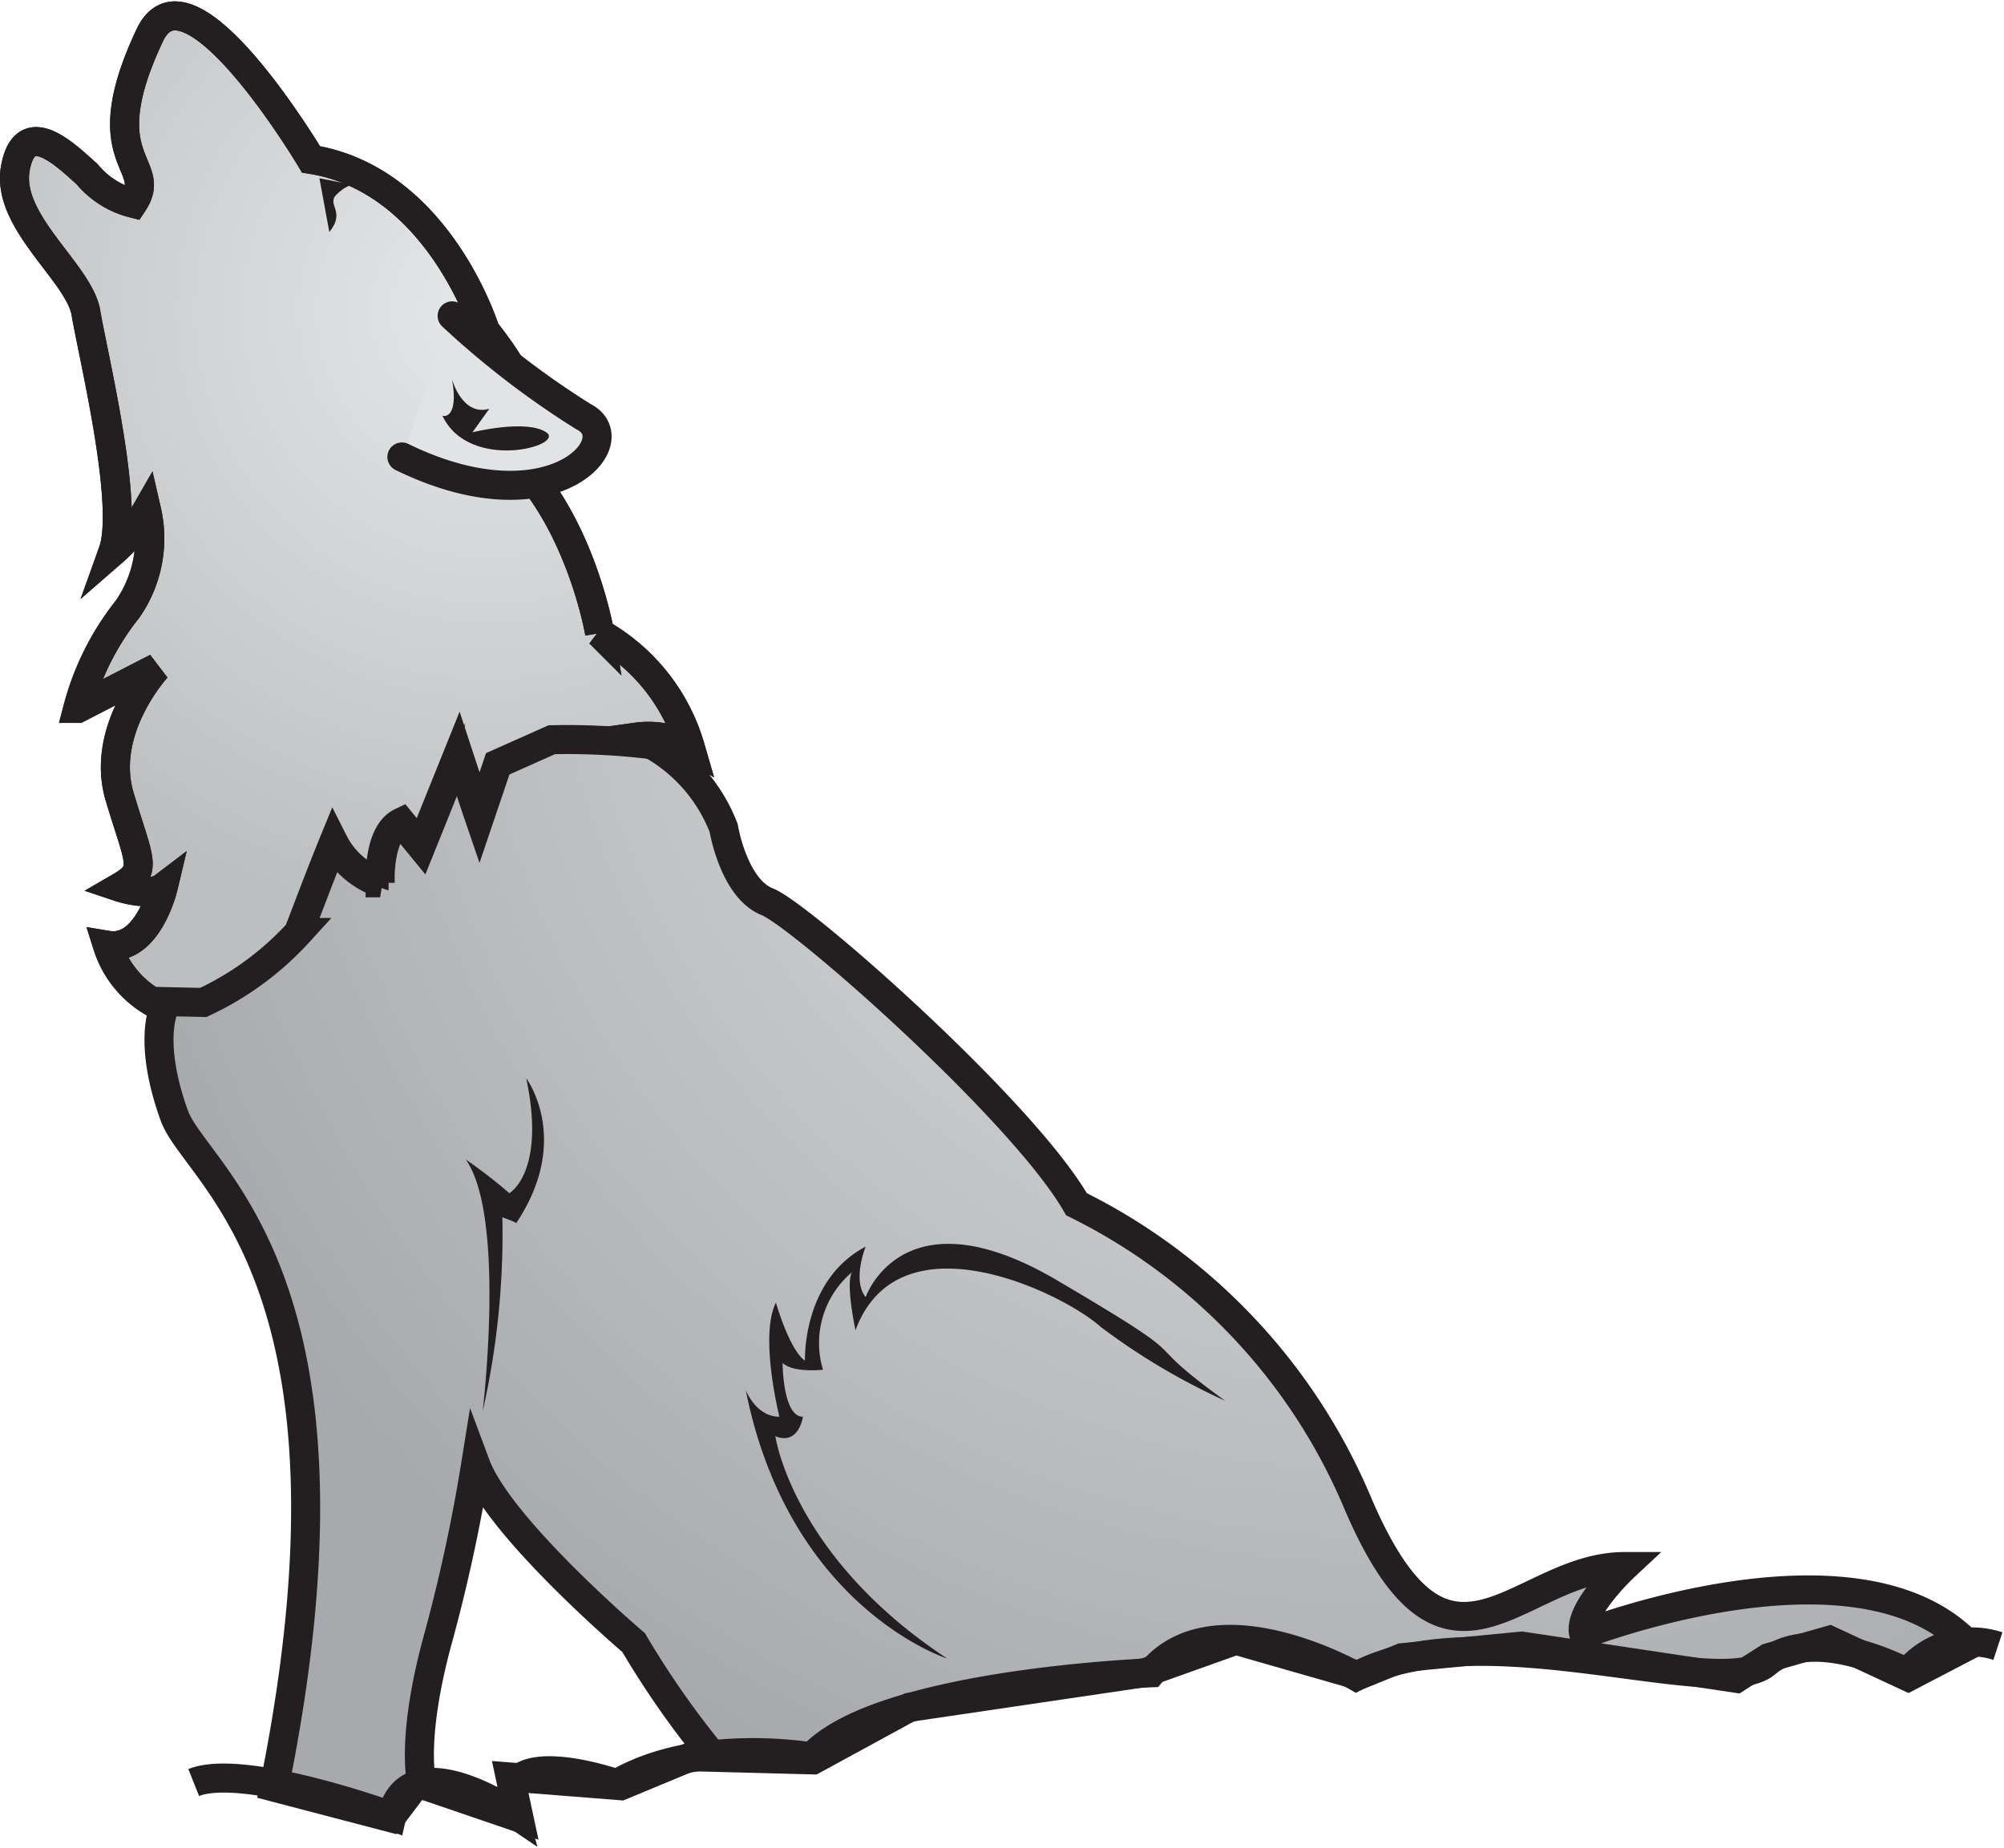 <svg xmlns="http://www.w3.org/2000/svg" viewBox="0 0 69.01 63.66"><defs><style>.cls-1,.cls-2,.cls-3,.cls-4,.cls-5,.cls-6{fill-rule:evenodd}.cls-1{fill:url(#GradientFill_11)}.cls-2,.cls-3,.cls-6{stroke:#231f20;stroke-width:1px}.cls-2{fill:url(#GradientFill_12)}.cls-3,.cls-6{fill:none}.cls-4{fill:#231f20}.cls-5{fill:#e2e3e4}.cls-6{stroke-linecap:round}</style><radialGradient id="GradientFill_11" cx="47.63" cy="19.14" r="46.13" gradientUnits="userSpaceOnUse"><stop offset="0" stop-color="#e6e7e8"/><stop offset="1" stop-color="#a7a9ac"/></radialGradient><radialGradient id="GradientFill_12" cx="16.8" cy="10.71" r="21.27" gradientUnits="userSpaceOnUse"><stop offset="0" stop-color="#e6e7e8"/><stop offset="1" stop-color="#bcbec0"/></radialGradient></defs><title>Asset 112</title><g id="Layer_2" data-name="Layer 2"><g id="Layer_1-2" data-name="Layer 1"><path class="cls-1" d="M9.44 61.56C13 44 6.72 40.47 6 38.42c-.92-2.55-.35-3.7-.35-3.7a3.53 3.53 0 0 1-1.95-2.16c1.39.23 1.92-2 1.92-2-.46.35-1.5 0-1.5 0 1-.58.69-.81 0-3.12S5.4 23 5.4 23l-2.72 1.4a9.27 9.27 0 0 1 1.7-3.4 4.26 4.26 0 0 0 .67-3.41A5.51 5.51 0 0 1 3.89 19c.58-1.62-.7-6.83-.93-8.22S.19 7.64.53 5.79 2.29 5.37 3 6a3 3 0 0 0 1.58 1c.93-1.39-1.5-1.39.58-5.79 1.33-2.82 5.55 4.28 5.55 4.28 4.4.7 6 5.9 6 5.9 3.13 3.94 0 3.59 0 3.59 3.13 2 3.94 6.83 3.94 6.83a6.63 6.63 0 0 1 3.12 3.93 2.94 2.94 0 0 0-1.85-.35 5.62 5.62 0 0 1 3 3.13s.34 2.08 1.5 2.54 8.79 7.18 10.65 10.42a20.22 20.22 0 0 1 9.64 10.19c3.12 7.4 5.53 2.29 9.23 2.29 0 0-1.63 1.52-1.4 2.33 0 0 9.44-3.67 13.26.38l-2.09 1.09L63 56.5l-2.1.6-1.11.71-7.39-1.11-4.12.4-1.5.61-4.22-1.21-3.11 1.11-8.13 1.2L28 60.62l-4.21-.11-.4-1.6-6.93-8.43-2.1 9.43v1.51l-.91 1.2z"/><path class="cls-2" d="M5.22 34.49a3.42 3.42 0 0 1-1.52-1.93c1.39.23 1.92-2 1.92-2-.46.35-1.5 0-1.5 0 1-.58.69-.81 0-3.12S5.4 23 5.4 23l-2.72 1.4a9.27 9.27 0 0 1 1.7-3.4 4.26 4.26 0 0 0 .67-3.41A5.51 5.51 0 0 1 3.89 19c.58-1.62-.7-6.83-.93-8.22S.19 7.64.53 5.79 2.29 5.37 3 6a3 3 0 0 0 1.58 1c.93-1.39-1.5-1.39.58-5.79 1.33-2.82 5.55 4.28 5.55 4.28 4.4.7 6 5.9 6 5.9 3.13 3.94 0 3.59 0 3.59 3.13 2 3.94 6.83 3.94 6.83a6.63 6.63 0 0 1 3.12 3.93 2.94 2.94 0 0 0-1.85-.35s.21.09.52.26a24.23 24.23 0 0 0-3.44-.17l-1.86.83-.63 1.86c-.25-.73-.49-1.47-.73-2.2l-1.28 3.18-.68-.83c-.44.21-.69.82-.73 1.81v.28a2.84 2.84 0 0 1-1.6-1.4c-.41 1-.81 2.07-1.21 3.11A10.36 10.36 0 0 1 7 34.53z"/><path class="cls-3" d="M9.44 61.56C13 44 6.72 40.47 6 38.42c-.92-2.55-.35-3.7-.35-3.7a3.53 3.53 0 0 1-1.95-2.16c1.39.23 1.92-2 1.92-2-.46.35-1.5 0-1.5 0 1-.58.69-.81 0-3.12S5.4 23 5.4 23l-2.72 1.4a9.27 9.27 0 0 1 1.7-3.4 4.26 4.26 0 0 0 .67-3.41A5.51 5.51 0 0 1 3.89 19c.58-1.62-.7-6.83-.93-8.22S.19 7.64.53 5.79 2.29 5.37 3 6a3 3 0 0 0 1.58 1c.93-1.39-1.5-1.39.58-5.79 1.33-2.82 5.55 4.28 5.55 4.28 4.4.7 6 5.9 6 5.9 3.13 3.94 0 3.59 0 3.59 3.13 2 3.94 6.83 3.94 6.83a6.63 6.63 0 0 1 3.12 3.93 2.94 2.94 0 0 0-1.85-.35 5.62 5.62 0 0 1 3 3.13s.34 2.08 1.5 2.54 8.79 7.18 10.65 10.42a20.22 20.22 0 0 1 9.64 10.19c3.12 7.4 5.53 2.29 9.23 2.29 0 0-1.63 1.52-1.4 2.33 0 0 9.44-3.67 13.26.38l-2.09 1.09L63 56.5l-2.1.6-1.11.71-7.39-1.11-4.12.4-1.5.61-4.22-1.21-3.11 1.11-8.13 1.2L28 60.62l-4.21-.11-2.41 1-3.81-.3.3 1.4-3.51-1.2-.91 1.2z"/><path class="cls-3" d="M24.48 60.4a30.87 30.87 0 0 1-2.66-3.82s-4.62-3.93-5.44-6.13a57.4 57.4 0 0 1-1.27 5.9c-1 3.59-.58 5.09-.58 5.09"/><path class="cls-4" d="M18.12 37.14s1.59 2.11-.35 5c0 0 .11 0-.47-.21a27.74 27.74 0 0 1-.68 6.69s.81-6.71-.58-8.68a16.92 16.92 0 0 1 1.5 1.16s1.27-.72.58-3.96zm24.07 11.11a22.75 22.75 0 0 1-4.28-2.54c-1.28-1.16-6.95-3.94-8.45.11 0 0-.35-1.62-.12-2a3.19 3.19 0 0 0-1 3.36s-1 .12-1.39-.23c0 0 0 1.85.7 1.85 0 0-.14 1-.95.67 0 0 .59 4.15 5.92 7.66 0 0-5.44-1.73-6.94-9.25 0 0 .35.92 1.16.92 0 0-.7-2.78-.12-3.93 0 0 .46 1.62 1 2 0 0-.11-2.77 2.09-3.93 0 0-.47 1.16 0 1.74 0 0 1.27-3.71 6.59-.58s2.43 1.72 5.79 4.15zM20.67 25.57a3.41 3.41 0 0 0-4.17 1.51s-.69-1.74-.46-2.2a14.35 14.35 0 0 0-1.51 3.93s-1-2.19-1.62 1.28c0 0-1.27-.81-1.38-1.74 0 0-.93 4-3.59 5.67 0 0 2.7-.7 3.7-4.4a4.09 4.09 0 0 0 1.74 1.05s0-3.82 1.27-.93c0 0 .35-2.31 1.16-3.12 0 0 .34 1.73 1 2 .04-.04-.89-3.16 3.86-3.05z"/><path class="cls-5" d="M15.57 10.88a29.81 29.81 0 0 0 4.52 3.47c1.62.81-1.05 3.93-6.25 1.39z"/><path class="cls-6" d="M15.57 10.88a29.81 29.81 0 0 0 4.52 3.47c1.62.81-1.05 3.93-6.25 1.39"/><path class="cls-4" d="M15.57 13.08s.35 1.27 1.28 1l-.58.81s1.85-.46 2.54 0-2.66 1.39-3.58-.58c0 .04.58.16.34-1.23zM11 6.14l1.15.23s-.23 0-.57.34.34.58-.24 1.28z"/><path class="cls-3" d="M68.8 56.7a2.86 2.86 0 0 0-3.12.92s-3.24-1.73-4.86-.34-9.82-1.85-14.12.46c0 0-4.86-2.78-7.06-.12 0 0-9.37.35-11.68 2.9 0 0-3.94-.7-6.72.92 0 0-4.28-1.5-3.58 1 0 0-3.59-2.43-4.17.12 0 0-5.09-1.85-6.82-1.16"/></g></g></svg>